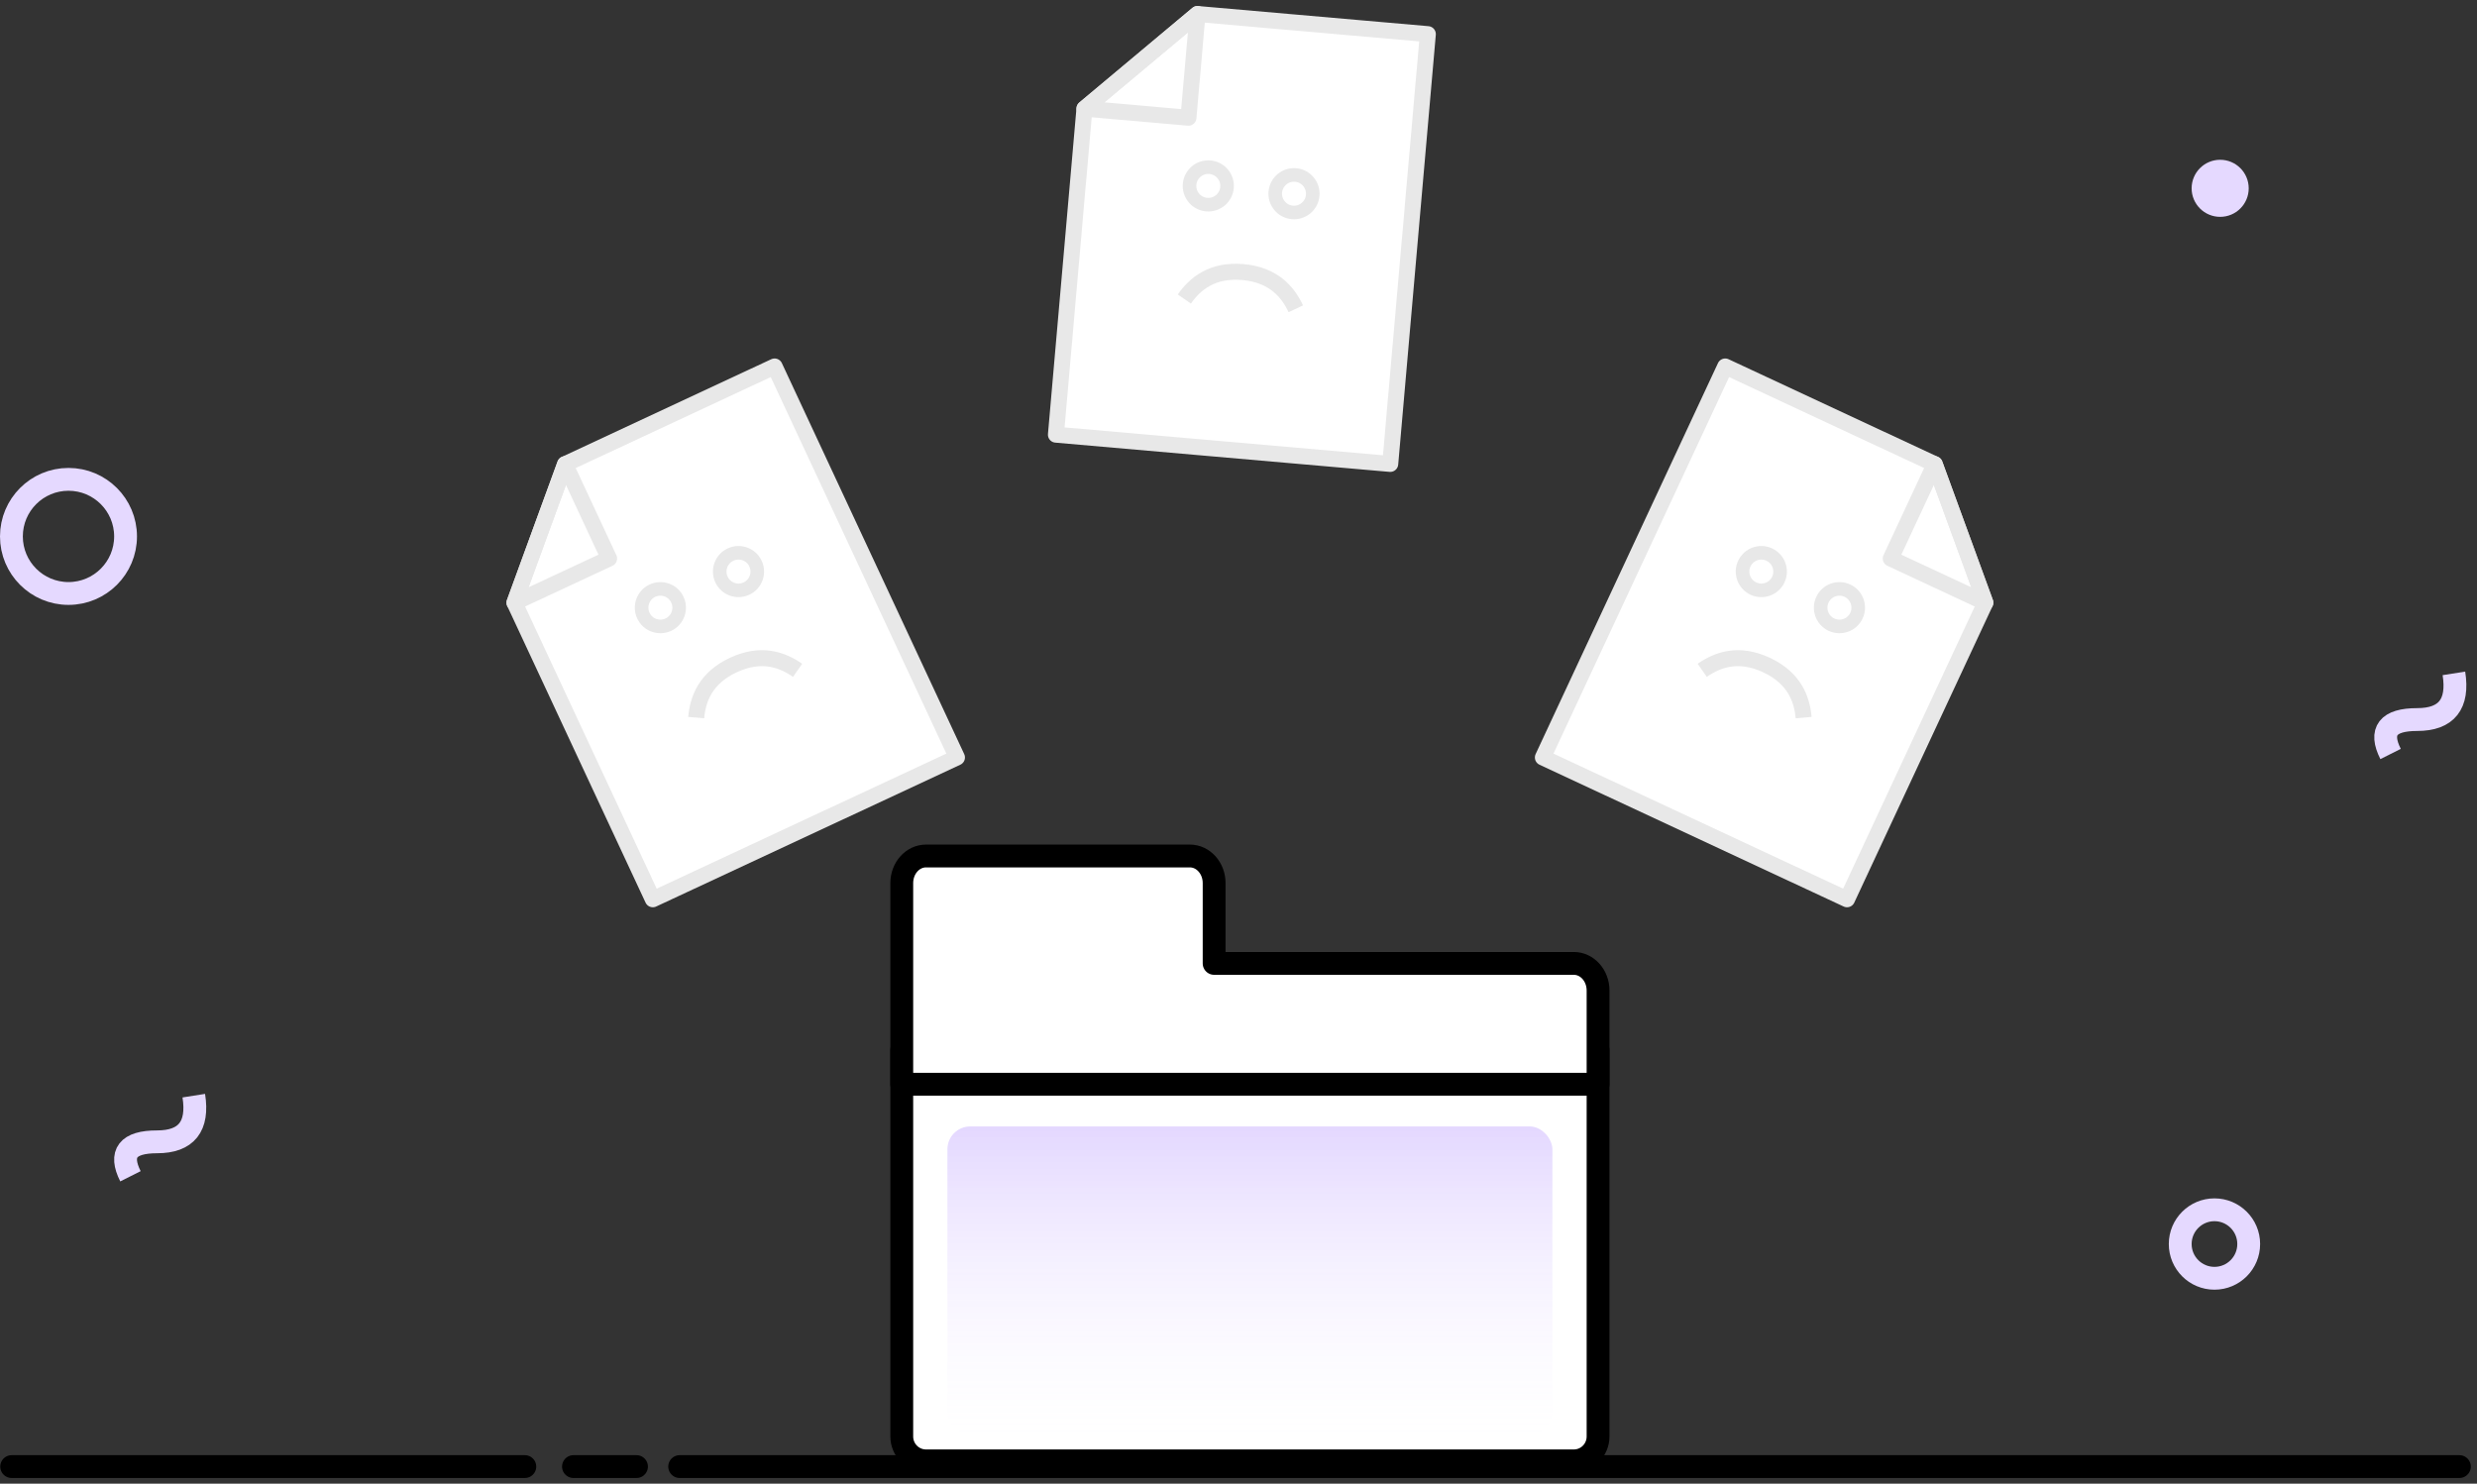 <?xml version="1.0" encoding="UTF-8"?>
<svg width="217px" height="130px" viewBox="0 0 217 130" version="1.1" xmlns="http://www.w3.org/2000/svg" xmlns:xlink="http://www.w3.org/1999/xlink">
    <rect x="0" y="0" width="217" height="130" fill="#333333" stroke="none"/>
    <!-- Generator: Sketch 61.2 (89653) - https://sketch.com -->
    <title>Group 9</title>
    <desc>Created with Sketch.</desc>
    <defs>
        <linearGradient x1="50%" y1="0%" x2="50%" y2="100%" id="linearGradient-1">
            <stop stop-color="#7033FF" stop-opacity="0.193" offset="0%"></stop>
            <stop stop-color="#DBCBFF" stop-opacity="0" offset="100%"></stop>
        </linearGradient>
    </defs>
    <g id="CheckIns---User" stroke="none" stroke-width="1" fill="none" fill-rule="evenodd">
        <g id="Manager_MyTeam_No_Data_Found" transform="translate(-615, -519)">
            <g id="Group-15" transform="translate(536, 507)">
                <g id="Group-9" transform="translate(79, 0)">
                    <g id="Group-3">
                        <g id="Group-8" transform="translate(40, 0)" stroke="#E8E8E8">
                            <g id="Group-6" transform="translate(94, 43)">
                                <g id="Group-2" transform="translate(22.5, 25) rotate(-335) translate(-22.5, -25) translate(7, 5)">
                                    <g id="50---File-(Outline)" transform="translate(0.201, 0.233)" stroke-linejoin="round" stroke-width="1.4">
                                        <polygon id="Path" fill="#FFFFFF" points="29.744 9.505 20.598 0.381 0.344 0.381 0.344 38.181 29.744 38.181"></polygon>
                                        <polygon id="Path" points="20.598 0.381 20.598 9.505 29.744 9.505"></polygon>
                                    </g>
                                    <circle id="Oval" stroke-width="1.19" cx="11.007" cy="15.564" r="1.645"></circle>
                                    <path d="M19.772,25.594 C18.969,24.194 17.578,22.794 14.872,22.794 C12.166,22.794 10.78,24.194 9.972,25.594" id="Oval" stroke-width="1.4"></path>
                                    <circle id="Oval" stroke-width="1.19" cx="18.546" cy="15.538" r="1.645"></circle>
                                </g>
                            </g>
                            <g id="Group-6" transform="translate(22.5, 68) scale(-1, 1) translate(-22.5, -68) translate(0, 43)">
                                <g id="Group-2" transform="translate(22.5, 25) rotate(-335) translate(-22.5, -25) translate(7, 5)">
                                    <g id="50---File-(Outline)" transform="translate(0.201, 0.233)" stroke-linejoin="round" stroke-width="1.4">
                                        <polygon id="Path" fill="#FFFFFF" points="29.744 9.505 20.598 0.381 0.344 0.381 0.344 38.181 29.744 38.181"></polygon>
                                        <polygon id="Path" points="20.598 0.381 20.598 9.505 29.744 9.505"></polygon>
                                    </g>
                                    <circle id="Oval" stroke-width="1.19" cx="11.007" cy="15.564" r="1.645"></circle>
                                    <path d="M19.772,25.594 C18.969,24.194 17.578,22.794 14.872,22.794 C12.166,22.794 10.78,24.194 9.972,25.594" id="Oval" stroke-width="1.4"></path>
                                    <circle id="Oval" stroke-width="1.19" cx="18.546" cy="15.538" r="1.645"></circle>
                                </g>
                            </g>
                            <g id="Group-6" transform="translate(68.5, 33) scale(-1, 1) rotate(-30) translate(-68.5, -33) translate(46, 8)">
                                <g id="Group-2" transform="translate(22.5, 25) rotate(-335) translate(-22.5, -25) translate(7, 5)">
                                    <g id="50---File-(Outline)" transform="translate(0.201, 0.233)" stroke-linejoin="round" stroke-width="1.4">
                                        <polygon id="Path" fill="#FFFFFF" points="29.744 9.505 20.598 0.381 0.344 0.381 0.344 38.181 29.744 38.181"></polygon>
                                        <polygon id="Path" points="20.598 0.381 20.598 9.505 29.744 9.505"></polygon>
                                    </g>
                                    <circle id="Oval" stroke-width="1.19" cx="11.007" cy="15.564" r="1.645"></circle>
                                    <path d="M19.772,25.594 C18.969,24.194 17.578,22.794 14.872,22.794 C12.166,22.794 10.78,24.194 9.972,25.594" id="Oval" stroke-width="1.4"></path>
                                    <circle id="Oval" stroke-width="1.19" cx="18.546" cy="15.538" r="1.645"></circle>
                                </g>
                            </g>
                        </g>
                        <g id="Group-10" transform="translate(79, 87)">
                            <g id="65---Folder-(Outline)" fill="#FFFFFF" stroke="#000000" stroke-linejoin="round" stroke-width="2">
                                <path d="M58.877,53 L2.123,53 C0.951,53 0,52.043 0,50.862 L0,17 L61,17 L61,50.862 C61,52.043 60.049,53 58.877,53 L58.877,53 Z" id="Path"></path>
                                <path d="M27.365,9.412 L27.365,2.375 C27.365,1.064 26.414,0 25.241,0 L2.123,0 C0.951,0 0,1.064 0,2.375 L0,20 L61,20 L61,11.787 C61,10.475 60.049,9.412 58.877,9.412 L27.365,9.412 L27.365,9.412 Z" id="Path"></path>
                            </g>
                            <rect id="Rectangle" fill="url(#linearGradient-1)" x="4" y="23.697" width="53" height="27" rx="2"></rect>
                        </g>
                        <g id="Group" transform="translate(0, 140)" stroke="#000000" stroke-linecap="round" stroke-linejoin="round" stroke-width="2">
                            <line x1="50.239" y1="0.5" x2="55.761" y2="0.5" id="Line"></line>
                            <line x1="59.543" y1="0.5" x2="215.457" y2="0.5" id="Line"></line>
                            <line x1="1.022" y1="0.5" x2="45.978" y2="0.5" id="Line"></line>
                        </g>
                    </g>
                    <circle id="Oval" stroke="#E5D9FF" stroke-width="2" cx="6" cy="59" r="5"></circle>
                    <circle id="Oval" stroke="#E5D9FF" stroke-width="2" cx="194" cy="121" r="3"></circle>
                    <circle id="Oval" fill="#E5D9FF" cx="194.5" cy="28.5" r="2.5"></circle>
                    <path d="M209.429,78.064 C208.417,76.052 209.195,75.046 211.763,75.046 C214.331,75.046 215.402,73.697 214.977,71" id="Path-3" stroke="#E5D9FF" stroke-width="2"></path>
                    <path d="M11.429,115.064 C10.417,113.052 11.195,112.046 13.763,112.046 C16.331,112.046 17.402,110.697 16.977,108" id="Path-3" stroke="#E5D9FF" stroke-width="2"></path>
                </g>
            </g>
        </g>
    </g>
</svg>